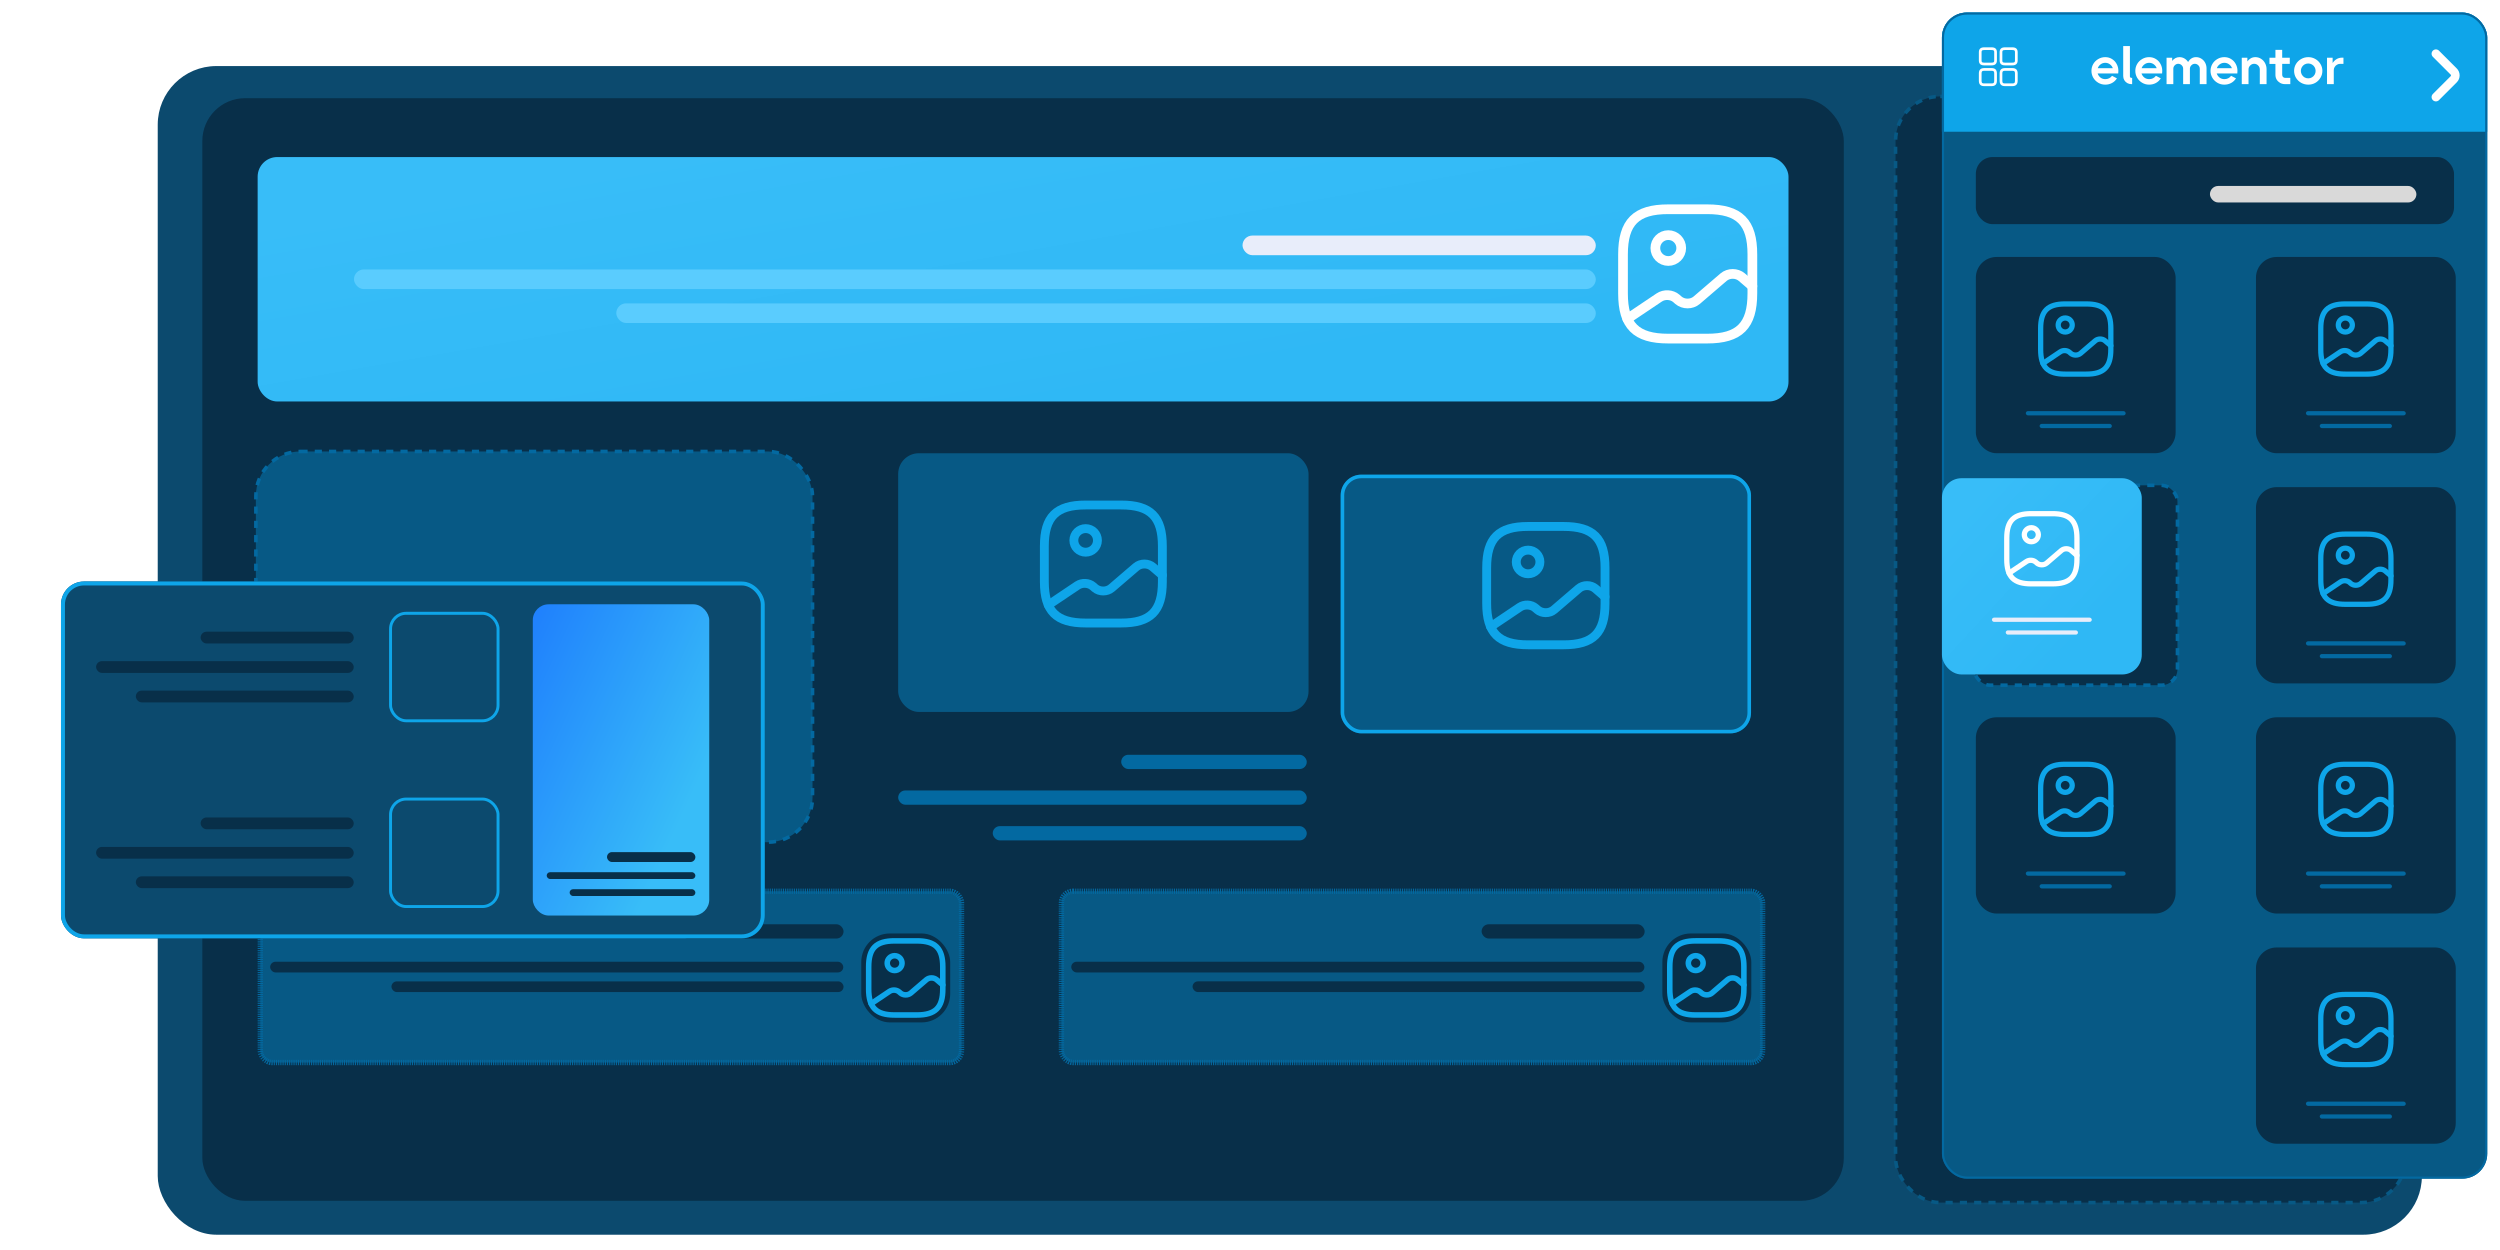 <svg width="798" height="399" viewBox="0 0 798 399" fill="none" xmlns="http://www.w3.org/2000/svg">
<g filter="url(#filter0_d_663_13799)">
<rect x="50.347" y="17.086" width="722.721" height="373.036" rx="18.721" fill="#0C4A6E"/>
<rect x="605.058" y="26.766" width="162.883" height="353.102" rx="14.238" fill="#082F49" stroke="#075985" stroke-width="1.139" stroke-dasharray="2.28 2.28"/>
<rect x="64.584" y="27.336" width="523.958" height="351.963" rx="13.668" fill="#082F49"/>
<g filter="url(#filter1_dii_663_13799)">
<rect x="82.239" y="43.853" width="488.648" height="78.024" rx="6.267" fill="url(#paint0_linear_663_13799)"/>
<rect x="396.613" y="68.914" width="112.765" height="6.265" rx="3.132" fill="#E8EDFA"/>
<rect x="112.991" y="79.734" width="396.386" height="6.265" rx="3.132" fill="#5ACCFE"/>
<rect x="196.711" y="90.557" width="312.667" height="6.265" rx="3.132" fill="#5ACCFE"/>
<path d="M532.515 101.804H544.902C555.225 101.804 559.354 97.675 559.354 87.352V74.965C559.354 64.643 555.225 60.514 544.902 60.514H532.515C522.192 60.514 518.063 64.643 518.063 74.965V87.352C518.063 97.675 522.192 101.804 532.515 101.804Z" stroke="white" stroke-width="3.097" stroke-linecap="round" stroke-linejoin="round"/>
<path d="M532.515 77.029C534.795 77.029 536.644 75.181 536.644 72.9C536.644 70.62 534.795 68.772 532.515 68.772C530.234 68.772 528.386 70.62 528.386 72.9C528.386 75.181 530.234 77.029 532.515 77.029Z" stroke="white" stroke-width="3.097" stroke-linecap="round" stroke-linejoin="round"/>
<path d="M519.446 95.508L529.624 88.674C531.255 87.58 533.609 87.704 535.075 88.963L535.756 89.562C537.366 90.945 539.968 90.945 541.578 89.562L550.166 82.192C551.777 80.808 554.378 80.808 555.988 82.192L559.353 85.082" stroke="white" stroke-width="3.097" stroke-linecap="round" stroke-linejoin="round"/>
</g>
<rect x="338.807" y="280.491" width="223.821" height="54.674" rx="3.702" fill="#075985"/>
<rect x="338.807" y="280.491" width="223.821" height="54.674" rx="3.702" stroke="#0369A1" stroke-width="1.709" stroke-dasharray="0.35 0.35"/>
<rect x="472.93" y="291.025" width="52.045" height="4.556" rx="2.278" fill="#082F49"/>
<rect x="341.941" y="302.984" width="182.947" height="3.417" rx="1.709" fill="#082F49"/>
<rect x="380.668" y="309.25" width="144.308" height="3.417" rx="1.709" fill="#082F49"/>
<rect x="530.626" y="293.961" width="28.388" height="28.388" rx="9.112" fill="#082F49"/>
<path d="M541.272 319.983H548.369C554.283 319.983 556.649 317.617 556.649 311.703V304.606C556.649 298.692 554.283 296.326 548.369 296.326H541.272C535.358 296.326 532.992 298.692 532.992 304.606V311.703C532.992 317.617 535.358 319.983 541.272 319.983Z" stroke="#0EA5E9" stroke-width="1.774" stroke-linecap="round" stroke-linejoin="round"/>
<path d="M541.272 305.789C542.578 305.789 543.638 304.73 543.638 303.423C543.638 302.117 542.578 301.058 541.272 301.058C539.965 301.058 538.906 302.117 538.906 303.423C538.906 304.73 539.965 305.789 541.272 305.789Z" stroke="#0EA5E9" stroke-width="1.774" stroke-linecap="round" stroke-linejoin="round"/>
<path d="M533.784 316.376L539.616 312.461C540.55 311.834 541.899 311.905 542.738 312.626L543.129 312.97C544.051 313.762 545.542 313.762 546.464 312.97L551.385 308.747C552.308 307.954 553.798 307.954 554.721 308.747L556.649 310.403" stroke="#0EA5E9" stroke-width="1.774" stroke-linecap="round" stroke-linejoin="round"/>
<rect x="83.097" y="280.491" width="223.821" height="54.674" rx="3.702" fill="#075985"/>
<rect x="83.097" y="280.491" width="223.821" height="54.674" rx="3.702" stroke="#0369A1" stroke-width="1.709" stroke-dasharray="0.35 0.35"/>
<rect x="217.216" y="291.025" width="52.045" height="4.556" rx="2.278" fill="#082F49"/>
<rect x="86.227" y="302.986" width="182.947" height="3.417" rx="1.709" fill="#082F49"/>
<rect x="124.954" y="309.252" width="144.308" height="3.417" rx="1.709" fill="#082F49"/>
<rect x="274.915" y="293.963" width="28.388" height="28.388" rx="9.112" fill="#082F49"/>
<path d="M285.56 319.985H292.657C298.572 319.985 300.937 317.619 300.937 311.705V304.608C300.937 298.694 298.572 296.328 292.657 296.328H285.56C279.646 296.328 277.28 298.694 277.28 304.608V311.705C277.28 317.619 279.646 319.985 285.56 319.985Z" stroke="#0EA5E9" stroke-width="1.774" stroke-linecap="round" stroke-linejoin="round"/>
<path d="M285.561 305.791C286.868 305.791 287.927 304.732 287.927 303.425C287.927 302.119 286.868 301.06 285.561 301.06C284.254 301.06 283.195 302.119 283.195 303.425C283.195 304.732 284.254 305.791 285.561 305.791Z" stroke="#0EA5E9" stroke-width="1.774" stroke-linecap="round" stroke-linejoin="round"/>
<path d="M278.073 316.378L283.905 312.463C284.839 311.836 286.188 311.907 287.027 312.628L287.418 312.971C288.34 313.764 289.831 313.764 290.753 312.971L295.674 308.749C296.597 307.956 298.087 307.956 299.01 308.749L300.938 310.405" stroke="#0EA5E9" stroke-width="1.774" stroke-linecap="round" stroke-linejoin="round"/>
<g filter="url(#filter2_d_663_13799)">
<rect x="432.494" y="140.674" width="130.99" height="82.58" rx="6.606" fill="#075985"/>
<rect x="433.064" y="141.243" width="129.851" height="81.441" rx="6.037" stroke="#0EA5E9" stroke-width="1.139"/>
<path d="M492.323 194.986H503.656C513.101 194.986 516.879 191.208 516.879 181.764V170.43C516.879 160.986 513.101 157.208 503.656 157.208H492.323C482.878 157.208 479.101 160.986 479.101 170.43V181.764C479.101 191.208 482.878 194.986 492.323 194.986Z" stroke="#0EA5E9" stroke-width="2.833" stroke-linecap="round" stroke-linejoin="round"/>
<path d="M492.323 172.319C494.409 172.319 496.101 170.628 496.101 168.541C496.101 166.455 494.409 164.764 492.323 164.764C490.236 164.764 488.545 166.455 488.545 168.541C488.545 170.628 490.236 172.319 492.323 172.319Z" stroke="#0EA5E9" stroke-width="2.833" stroke-linecap="round" stroke-linejoin="round"/>
<path d="M480.365 189.225L489.678 182.973C491.17 181.972 493.323 182.085 494.664 183.238L495.288 183.785C496.761 185.051 499.141 185.051 500.614 183.785L508.472 177.042C509.946 175.776 512.326 175.776 513.799 177.042L516.878 179.686" stroke="#0EA5E9" stroke-width="2.833" stroke-linecap="round" stroke-linejoin="round"/>
</g>
<rect x="286.697" y="140.674" width="130.99" height="82.58" rx="6.606" fill="#075985"/>
<path d="M346.541 194.867H357.842C367.259 194.867 371.026 191.1 371.026 181.683V170.382C371.026 160.964 367.259 157.197 357.842 157.197H346.541C337.123 157.197 333.356 160.964 333.356 170.382V181.683C333.356 191.1 337.123 194.867 346.541 194.867Z" stroke="#0EA5E9" stroke-width="2.825" stroke-linecap="round" stroke-linejoin="round"/>
<path d="M346.541 172.265C348.622 172.265 350.308 170.579 350.308 168.498C350.308 166.418 348.622 164.731 346.541 164.731C344.461 164.731 342.774 166.418 342.774 168.498C342.774 170.579 344.461 172.265 346.541 172.265Z" stroke="#0EA5E9" stroke-width="2.825" stroke-linecap="round" stroke-linejoin="round"/>
<path d="M334.618 189.123L343.904 182.889C345.392 181.891 347.539 182.004 348.876 183.153L349.498 183.699C350.967 184.961 353.34 184.961 354.809 183.699L362.645 176.975C364.114 175.713 366.487 175.713 367.956 176.975L371.026 179.612" stroke="#0EA5E9" stroke-width="2.825" stroke-linecap="round" stroke-linejoin="round"/>
<g filter="url(#filter3_dii_663_13799)">
<rect x="503.685" y="236.922" width="59.23" height="4.556" rx="2.278" fill="#082F49"/>
</g>
<g filter="url(#filter4_dii_663_13799)">
<rect x="432.494" y="248.312" width="130.42" height="4.556" rx="2.278" fill="#082F49"/>
</g>
<g filter="url(#filter5_dii_663_13799)">
<rect x="462.679" y="259.703" width="100.236" height="4.556" rx="2.278" fill="#082F49"/>
</g>
<rect x="357.888" y="236.922" width="59.23" height="4.556" rx="2.278" fill="#0369A1"/>
<rect x="286.697" y="248.312" width="130.42" height="4.556" rx="2.278" fill="#0369A1"/>
<rect x="316.882" y="259.703" width="100.236" height="4.556" rx="2.278" fill="#0369A1"/>
<rect x="81.67" y="140.104" width="177.69" height="124.725" rx="14.238" fill="#075985" stroke="#0369A1" stroke-width="1.139" stroke-dasharray="2.28 2.28"/>
<g filter="url(#filter6_d_663_13799)">
<rect x="26.428" y="170.856" width="224.644" height="113.904" rx="7.341" fill="#0C4A6E"/>
<rect x="27.061" y="171.489" width="223.378" height="112.638" rx="6.708" stroke="#0EA5E9" stroke-width="1.266"/>
<rect x="70.997" y="186.881" width="48.878" height="3.76" rx="1.88" fill="#082F49"/>
<rect x="37.628" y="196.28" width="82.247" height="3.76" rx="1.88" fill="#082F49"/>
<rect x="50.317" y="205.68" width="69.557" height="3.76" rx="1.88" fill="#082F49"/>
<rect x="131.624" y="181.006" width="34.309" height="34.309" rx="4.982" fill="#0C4A6E"/>
<rect x="131.624" y="181.006" width="34.309" height="34.309" rx="4.982" stroke="#0EA5E9" stroke-width="0.94"/>
<rect x="70.997" y="246.176" width="48.878" height="3.76" rx="1.88" fill="#082F49"/>
<rect x="37.628" y="255.575" width="82.247" height="3.76" rx="1.88" fill="#082F49"/>
<rect x="50.317" y="264.975" width="69.557" height="3.76" rx="1.88" fill="#082F49"/>
<rect x="131.624" y="240.301" width="34.309" height="34.309" rx="4.982" fill="#0C4A6E"/>
<rect x="131.624" y="240.301" width="34.309" height="34.309" rx="4.982" stroke="#0EA5E9" stroke-width="0.94"/>
<rect x="177.034" y="178.134" width="56.319" height="99.35" rx="5.062" fill="url(#paint1_linear_663_13799)"/>
<rect x="200.72" y="257.233" width="28.205" height="3.164" rx="1.582" fill="#082F49"/>
<rect x="181.465" y="263.651" width="47.46" height="2.17" rx="1.085" fill="#082F49"/>
<rect x="188.787" y="269.076" width="40.138" height="2.17" rx="1.085" fill="#082F49"/>
</g>
<g clip-path="url(#clip0_663_13799)">
<rect x="619.867" width="174.06" height="372.221" rx="7.973" fill="#075985"/>
<rect x="630.688" y="46.129" width="152.637" height="21.423" rx="5.356" fill="#082F49"/>
<rect x="705.413" y="55.357" width="65.901" height="5.272" rx="2.636" fill="#D9D9D9"/>
<rect width="174.273" height="38.727" transform="translate(619.867 -0.68)" fill="#0EA5E9"/>
<path d="M676.187 18.621C676.187 18.92 676.171 19.197 676.137 19.451H669.565C669.742 19.982 670.046 20.419 670.478 20.762C670.909 21.094 671.418 21.26 672.005 21.26C672.912 21.26 673.631 20.906 674.162 20.198L675.722 21.011C675.335 21.642 674.815 22.134 674.162 22.488C673.509 22.843 672.785 23.02 671.988 23.02C671.191 23.02 670.455 22.82 669.781 22.422C669.106 22.024 668.569 21.487 668.171 20.812C667.783 20.137 667.59 19.407 667.59 18.621C667.59 17.836 667.783 17.105 668.171 16.43C668.569 15.755 669.106 15.224 669.781 14.837C670.455 14.439 671.191 14.239 671.988 14.239C672.796 14.239 673.515 14.439 674.146 14.837C674.787 15.224 675.285 15.755 675.639 16.43C676.005 17.094 676.187 17.825 676.187 18.621ZM672.005 16.049C671.462 16.049 670.97 16.209 670.527 16.53C670.085 16.851 669.775 17.266 669.598 17.775H674.411C674.234 17.266 673.924 16.851 673.482 16.53C673.05 16.209 672.558 16.049 672.005 16.049ZM680.316 22.854C679.851 22.854 679.42 22.743 679.022 22.522C678.623 22.289 678.308 21.979 678.075 21.592C677.843 21.194 677.727 20.757 677.727 20.281V10.704H679.868V20.414C679.868 20.535 679.912 20.64 680.001 20.729C680.089 20.806 680.194 20.845 680.316 20.845H680.582V22.854H680.316ZM690.191 18.621C690.191 18.92 690.175 19.197 690.141 19.451H683.569C683.746 19.982 684.05 20.419 684.482 20.762C684.913 21.094 685.422 21.26 686.009 21.26C686.916 21.26 687.635 20.906 688.166 20.198L689.727 21.011C689.339 21.642 688.819 22.134 688.166 22.488C687.514 22.843 686.789 23.02 685.992 23.02C685.195 23.02 684.46 22.82 683.785 22.422C683.11 22.024 682.573 21.487 682.175 20.812C681.787 20.137 681.594 19.407 681.594 18.621C681.594 17.836 681.787 17.105 682.175 16.43C682.573 15.755 683.11 15.224 683.785 14.837C684.46 14.439 685.195 14.239 685.992 14.239C686.8 14.239 687.519 14.439 688.15 14.837C688.792 15.224 689.289 15.755 689.644 16.43C690.009 17.094 690.191 17.825 690.191 18.621ZM686.009 16.049C685.466 16.049 684.974 16.209 684.532 16.53C684.089 16.851 683.779 17.266 683.602 17.775H688.415C688.238 17.266 687.928 16.851 687.486 16.53C687.054 16.209 686.562 16.049 686.009 16.049ZM700.976 14.239C701.607 14.239 702.176 14.405 702.685 14.737C703.205 15.058 703.609 15.495 703.897 16.049C704.185 16.602 704.328 17.205 704.328 17.858V22.854H702.171V17.941C702.171 17.52 702.016 17.155 701.706 16.845C701.396 16.524 701.026 16.364 700.594 16.364C700.163 16.364 699.792 16.524 699.482 16.845C699.172 17.155 699.017 17.52 699.017 17.941V22.854H696.86V17.941C696.86 17.509 696.705 17.139 696.395 16.829C696.085 16.519 695.714 16.364 695.283 16.364C694.862 16.364 694.497 16.524 694.187 16.845C693.878 17.155 693.723 17.52 693.723 17.941V22.854H691.565V14.422H693.358V15.451C693.634 15.075 693.966 14.782 694.353 14.571C694.752 14.35 695.194 14.239 695.681 14.239C696.257 14.239 696.782 14.378 697.258 14.654C697.734 14.931 698.127 15.307 698.436 15.783C698.713 15.307 699.067 14.931 699.499 14.654C699.93 14.378 700.423 14.239 700.976 14.239ZM714.196 18.621C714.196 18.92 714.179 19.197 714.146 19.451H707.574C707.751 19.982 708.055 20.419 708.486 20.762C708.918 21.094 709.427 21.26 710.013 21.26C710.921 21.26 711.64 20.906 712.171 20.198L713.731 21.011C713.344 21.642 712.824 22.134 712.171 22.488C711.518 22.843 710.793 23.02 709.997 23.02C709.2 23.02 708.464 22.82 707.789 22.422C707.114 22.024 706.578 21.487 706.179 20.812C705.792 20.137 705.598 19.407 705.598 18.621C705.598 17.836 705.792 17.105 706.179 16.43C706.578 15.755 707.114 15.224 707.789 14.837C708.464 14.439 709.2 14.239 709.997 14.239C710.805 14.239 711.524 14.439 712.154 14.837C712.796 15.224 713.294 15.755 713.648 16.43C714.013 17.094 714.196 17.825 714.196 18.621ZM710.013 16.049C709.471 16.049 708.979 16.209 708.536 16.53C708.094 16.851 707.784 17.266 707.607 17.775H712.42C712.243 17.266 711.933 16.851 711.491 16.53C711.059 16.209 710.567 16.049 710.013 16.049ZM719.902 14.239C720.577 14.239 721.185 14.416 721.727 14.771C722.281 15.114 722.712 15.584 723.022 16.181C723.332 16.768 723.487 17.41 723.487 18.107V22.854H721.329V18.173C721.329 17.675 721.152 17.249 720.798 16.895C720.444 16.541 720.018 16.364 719.52 16.364C719.033 16.364 718.613 16.547 718.259 16.912C717.904 17.266 717.727 17.686 717.727 18.173V22.854H715.57V14.422H717.362V15.617C717.661 15.185 718.026 14.848 718.458 14.605C718.889 14.361 719.371 14.239 719.902 14.239ZM731.064 20.862V22.854H729.338C728.796 22.854 728.292 22.726 727.827 22.472C727.363 22.206 726.992 21.852 726.715 21.41C726.45 20.956 726.317 20.452 726.317 19.899V16.414H724.408V14.422H726.317V11.916H728.475V14.422H730.898V16.397H728.475V19.899C728.475 20.176 728.569 20.408 728.757 20.596C728.945 20.773 729.177 20.862 729.454 20.862H731.064ZM736.807 23.02C735.989 23.02 735.231 22.826 734.534 22.439C733.837 22.04 733.283 21.504 732.874 20.829C732.476 20.154 732.276 19.418 732.276 18.621C732.276 17.825 732.476 17.094 732.874 16.43C733.283 15.755 733.837 15.224 734.534 14.837C735.231 14.439 735.989 14.239 736.807 14.239C737.626 14.239 738.379 14.439 739.065 14.837C739.751 15.224 740.293 15.755 740.691 16.43C741.101 17.094 741.305 17.825 741.305 18.621C741.305 19.418 741.101 20.154 740.691 20.829C740.293 21.504 739.751 22.04 739.065 22.439C738.379 22.826 737.626 23.02 736.807 23.02ZM736.791 21.011C737.222 21.011 737.615 20.906 737.969 20.696C738.334 20.486 738.622 20.198 738.832 19.833C739.043 19.468 739.148 19.069 739.148 18.638C739.148 18.206 739.043 17.808 738.832 17.443C738.622 17.078 738.334 16.79 737.969 16.58C737.615 16.369 737.222 16.264 736.791 16.264C736.359 16.264 735.961 16.369 735.596 16.58C735.242 16.79 734.96 17.078 734.749 17.443C734.539 17.808 734.434 18.206 734.434 18.638C734.434 19.069 734.539 19.468 734.749 19.833C734.96 20.198 735.242 20.486 735.596 20.696C735.961 20.906 736.359 21.011 736.791 21.011ZM748.029 14.405V16.381H746.95C746.596 16.381 746.264 16.475 745.954 16.663C745.644 16.84 745.395 17.089 745.207 17.41C745.03 17.719 744.941 18.051 744.941 18.405V22.854H742.784V14.422H744.576V16.115C744.908 15.595 745.329 15.18 745.838 14.87C746.347 14.56 746.922 14.405 747.564 14.405H748.029Z" fill="white"/>
<path d="M777.543 13.152L783.235 18.845C783.898 19.508 783.898 20.628 783.235 21.291L777.543 26.983" stroke="white" stroke-width="2.766" stroke-miterlimit="10" stroke-linecap="round" stroke-linejoin="round"/>
<path d="M642.325 16.869H639.997C638.838 16.869 638.279 16.356 638.279 15.295V12.679C638.279 11.618 638.844 11.105 639.997 11.105H642.325C643.483 11.105 644.042 11.618 644.042 12.679V15.289C644.042 16.356 643.478 16.869 642.325 16.869ZM639.997 11.97C639.224 11.97 639.144 12.189 639.144 12.679V15.289C639.144 15.785 639.224 15.998 639.997 15.998H642.325C643.097 15.998 643.178 15.779 643.178 15.289V12.679C643.178 12.183 643.097 11.97 642.325 11.97H639.997Z" fill="white"/>
<path d="M642.325 23.495H639.997C638.838 23.495 638.279 22.931 638.279 21.778V19.45C638.279 18.291 638.844 17.732 639.997 17.732H642.325C643.483 17.732 644.042 18.297 644.042 19.45V21.778C644.042 22.931 643.478 23.495 642.325 23.495ZM639.997 18.597C639.317 18.597 639.144 18.77 639.144 19.45V21.778C639.144 22.458 639.317 22.631 639.997 22.631H642.325C643.005 22.631 643.178 22.458 643.178 21.778V19.45C643.178 18.77 643.005 18.597 642.325 18.597H639.997Z" fill="white"/>
<path d="M635.698 16.869H633.37C632.211 16.869 631.652 16.356 631.652 15.295V12.679C631.652 11.618 632.217 11.105 633.37 11.105H635.698C636.856 11.105 637.415 11.618 637.415 12.679V15.289C637.415 16.356 636.851 16.869 635.698 16.869ZM633.37 11.97C632.597 11.97 632.517 12.189 632.517 12.679V15.289C632.517 15.785 632.597 15.998 633.37 15.998H635.698C636.47 15.998 636.551 15.779 636.551 15.289V12.679C636.551 12.183 636.47 11.97 635.698 11.97H633.37Z" fill="white"/>
<path d="M635.698 23.495H633.37C632.211 23.495 631.652 22.931 631.652 21.778V19.45C631.652 18.291 632.217 17.732 633.37 17.732H635.698C636.856 17.732 637.415 18.297 637.415 19.45V21.778C637.415 22.931 636.851 23.495 635.698 23.495ZM633.37 18.597C632.69 18.597 632.517 18.77 632.517 19.45V21.778C632.517 22.458 632.69 22.631 633.37 22.631H635.698C636.378 22.631 636.551 22.458 636.551 21.778V19.45C636.551 18.77 636.378 18.597 635.698 18.597H633.37Z" fill="white"/>
<rect x="630.118" y="150.923" width="64.925" height="63.786" rx="5.126" fill="#082F49" stroke="#0369A1" stroke-width="1.139" stroke-dasharray="2.28 2.28"/>
<rect x="630.688" y="78.023" width="63.773" height="62.647" rx="6.606" fill="#082F49"/>
<path d="M659.215 115.423H665.935C671.536 115.423 673.776 113.182 673.776 107.582V100.861C673.776 95.261 671.536 93.02 665.935 93.02H659.215C653.614 93.02 651.374 95.261 651.374 100.861V107.582C651.374 113.182 653.614 115.423 659.215 115.423Z" stroke="#0EA5E9" stroke-width="1.68" stroke-linecap="round" stroke-linejoin="round"/>
<path d="M659.215 101.981C660.452 101.981 661.455 100.978 661.455 99.741C661.455 98.504 660.452 97.501 659.215 97.501C657.978 97.501 656.975 98.504 656.975 99.741C656.975 100.978 657.978 101.981 659.215 101.981Z" stroke="#0EA5E9" stroke-width="1.68" stroke-linecap="round" stroke-linejoin="round"/>
<path d="M652.124 112.006L657.646 108.299C658.531 107.705 659.808 107.772 660.603 108.456L660.973 108.78C661.847 109.531 663.258 109.531 664.132 108.78L668.791 104.782C669.665 104.031 671.076 104.031 671.95 104.782L673.776 106.35" stroke="#0EA5E9" stroke-width="1.68" stroke-linecap="round" stroke-linejoin="round"/>
<rect x="646.635" y="127.231" width="31.88" height="1.357" rx="0.678" fill="#0369A1"/>
<rect x="651.044" y="131.301" width="23.062" height="1.357" rx="0.678" fill="#0369A1"/>
<rect x="720.103" y="78.023" width="63.773" height="62.647" rx="6.606" fill="#082F49"/>
<path d="M748.629 115.423H755.349C760.95 115.423 763.19 113.182 763.19 107.582V100.861C763.19 95.261 760.95 93.02 755.349 93.02H748.629C743.028 93.02 740.788 95.261 740.788 100.861V107.582C740.788 113.182 743.028 115.423 748.629 115.423Z" stroke="#0EA5E9" stroke-width="1.68" stroke-linecap="round" stroke-linejoin="round"/>
<path d="M748.629 101.981C749.866 101.981 750.869 100.978 750.869 99.741C750.869 98.504 749.866 97.501 748.629 97.501C747.392 97.501 746.389 98.504 746.389 99.741C746.389 100.978 747.392 101.981 748.629 101.981Z" stroke="#0EA5E9" stroke-width="1.68" stroke-linecap="round" stroke-linejoin="round"/>
<path d="M741.538 112.006L747.06 108.299C747.945 107.705 749.222 107.772 750.017 108.456L750.387 108.78C751.261 109.531 752.672 109.531 753.546 108.78L758.205 104.782C759.079 104.031 760.49 104.031 761.364 104.782L763.19 106.35" stroke="#0EA5E9" stroke-width="1.68" stroke-linecap="round" stroke-linejoin="round"/>
<rect x="736.049" y="127.231" width="31.88" height="1.357" rx="0.678" fill="#0369A1"/>
<rect x="740.458" y="131.301" width="23.062" height="1.357" rx="0.678" fill="#0369A1"/>
<rect x="720.103" y="151.492" width="63.773" height="62.647" rx="6.606" fill="#082F49"/>
<path d="M748.629 188.891H755.349C760.95 188.891 763.19 186.651 763.19 181.051V174.33C763.19 168.729 760.95 166.489 755.349 166.489H748.629C743.028 166.489 740.788 168.729 740.788 174.33V181.051C740.788 186.651 743.028 188.891 748.629 188.891Z" stroke="#0EA5E9" stroke-width="1.68" stroke-linecap="round" stroke-linejoin="round"/>
<path d="M748.629 175.45C749.866 175.45 750.869 174.447 750.869 173.21C750.869 171.973 749.866 170.97 748.629 170.97C747.392 170.97 746.389 171.973 746.389 173.21C746.389 174.447 747.392 175.45 748.629 175.45Z" stroke="#0EA5E9" stroke-width="1.68" stroke-linecap="round" stroke-linejoin="round"/>
<path d="M741.538 185.475L747.06 181.767C747.945 181.174 749.222 181.241 750.017 181.924L750.387 182.249C751.261 183 752.672 183 753.546 182.249L758.205 178.25C759.079 177.5 760.49 177.5 761.364 178.25L763.19 179.819" stroke="#0EA5E9" stroke-width="1.68" stroke-linecap="round" stroke-linejoin="round"/>
<rect x="736.049" y="200.7" width="31.88" height="1.357" rx="0.678" fill="#0369A1"/>
<rect x="740.458" y="204.77" width="23.062" height="1.357" rx="0.678" fill="#0369A1"/>
<rect x="720.103" y="224.959" width="63.773" height="62.647" rx="6.606" fill="#082F49"/>
<path d="M748.629 262.358H755.349C760.95 262.358 763.19 260.118 763.19 254.517V247.797C763.19 242.196 760.95 239.956 755.349 239.956H748.629C743.028 239.956 740.788 242.196 740.788 247.797V254.517C740.788 260.118 743.028 262.358 748.629 262.358Z" stroke="#0EA5E9" stroke-width="1.68" stroke-linecap="round" stroke-linejoin="round"/>
<path d="M748.629 248.917C749.866 248.917 750.869 247.914 750.869 246.677C750.869 245.44 749.866 244.437 748.629 244.437C747.392 244.437 746.389 245.44 746.389 246.677C746.389 247.914 747.392 248.917 748.629 248.917Z" stroke="#0EA5E9" stroke-width="1.68" stroke-linecap="round" stroke-linejoin="round"/>
<path d="M741.538 258.942L747.06 255.234C747.945 254.641 749.222 254.708 750.017 255.391L750.387 255.716C751.261 256.466 752.672 256.466 753.546 255.716L758.205 251.717C759.079 250.967 760.49 250.967 761.364 251.717L763.19 253.285" stroke="#0EA5E9" stroke-width="1.68" stroke-linecap="round" stroke-linejoin="round"/>
<rect x="736.049" y="274.167" width="31.88" height="1.357" rx="0.678" fill="#0369A1"/>
<rect x="740.458" y="278.236" width="23.062" height="1.357" rx="0.678" fill="#0369A1"/>
<rect x="630.688" y="224.959" width="63.773" height="62.647" rx="6.606" fill="#082F49"/>
<path d="M659.214 262.358H665.934C671.535 262.358 673.775 260.118 673.775 254.517V247.797C673.775 242.196 671.535 239.956 665.934 239.956H659.214C653.613 239.956 651.373 242.196 651.373 247.797V254.517C651.373 260.118 653.613 262.358 659.214 262.358Z" stroke="#0EA5E9" stroke-width="1.68" stroke-linecap="round" stroke-linejoin="round"/>
<path d="M659.214 248.917C660.451 248.917 661.454 247.914 661.454 246.677C661.454 245.44 660.451 244.437 659.214 244.437C657.977 244.437 656.974 245.44 656.974 246.677C656.974 247.914 657.977 248.917 659.214 248.917Z" stroke="#0EA5E9" stroke-width="1.68" stroke-linecap="round" stroke-linejoin="round"/>
<path d="M652.123 258.942L657.645 255.234C658.53 254.641 659.807 254.708 660.602 255.391L660.972 255.716C661.846 256.466 663.257 256.466 664.131 255.716L668.79 251.717C669.664 250.967 671.075 250.967 671.949 251.717L673.775 253.285" stroke="#0EA5E9" stroke-width="1.68" stroke-linecap="round" stroke-linejoin="round"/>
<rect x="646.634" y="274.167" width="31.88" height="1.357" rx="0.678" fill="#0369A1"/>
<rect x="651.043" y="278.236" width="23.062" height="1.357" rx="0.678" fill="#0369A1"/>
<rect x="720.103" y="298.43" width="63.773" height="62.647" rx="6.606" fill="#082F49"/>
<path d="M748.629 335.829H755.349C760.95 335.829 763.19 333.589 763.19 327.988V321.268C763.19 315.667 760.95 313.427 755.349 313.427H748.629C743.028 313.427 740.788 315.667 740.788 321.268V327.988C740.788 333.589 743.028 335.829 748.629 335.829Z" stroke="#0EA5E9" stroke-width="1.68" stroke-linecap="round" stroke-linejoin="round"/>
<path d="M748.629 322.388C749.866 322.388 750.869 321.385 750.869 320.147C750.869 318.91 749.866 317.907 748.629 317.907C747.392 317.907 746.389 318.91 746.389 320.147C746.389 321.385 747.392 322.388 748.629 322.388Z" stroke="#0EA5E9" stroke-width="1.68" stroke-linecap="round" stroke-linejoin="round"/>
<path d="M741.538 332.413L747.06 328.705C747.945 328.111 749.222 328.179 750.017 328.862L750.387 329.187C751.261 329.937 752.672 329.937 753.546 329.187L758.205 325.188C759.079 324.437 760.49 324.437 761.364 325.188L763.19 326.756" stroke="#0EA5E9" stroke-width="1.68" stroke-linecap="round" stroke-linejoin="round"/>
<rect x="736.049" y="347.638" width="31.88" height="1.357" rx="0.678" fill="#0369A1"/>
<rect x="740.458" y="351.707" width="23.062" height="1.357" rx="0.678" fill="#0369A1"/>
</g>
<rect x="620.202" y="0.335" width="173.391" height="371.552" rx="7.639" stroke="#0369A1" stroke-width="0.669"/>
<g filter="url(#filter7_dii_663_13799)">
<rect x="615.881" y="144.658" width="63.786" height="62.647" rx="6.267" fill="url(#paint2_linear_663_13799)"/>
<path d="M644.414 178.378H651.135C656.735 178.378 658.975 176.138 658.975 170.537V163.816C658.975 158.216 656.735 155.976 651.135 155.976H644.414C638.813 155.976 636.573 158.216 636.573 163.816V170.537C636.573 176.138 638.813 178.378 644.414 178.378Z" stroke="white" stroke-width="1.68" stroke-linecap="round" stroke-linejoin="round"/>
<path d="M644.414 164.936C645.651 164.936 646.654 163.934 646.654 162.696C646.654 161.459 645.651 160.456 644.414 160.456C643.177 160.456 642.174 161.459 642.174 162.696C642.174 163.934 643.177 164.936 644.414 164.936Z" stroke="white" stroke-width="1.68" stroke-linecap="round" stroke-linejoin="round"/>
<path d="M637.323 174.961L642.845 171.254C643.73 170.66 645.007 170.727 645.802 171.411L646.172 171.735C647.046 172.486 648.457 172.486 649.331 171.735L653.99 167.737C654.864 166.986 656.275 166.986 657.149 167.737L658.975 169.305" stroke="white" stroke-width="1.68" stroke-linecap="round" stroke-linejoin="round"/>
<rect x="631.834" y="189.16" width="31.88" height="1.357" rx="0.678" fill="#E8EDFA"/>
<rect x="636.243" y="193.229" width="23.062" height="1.357" rx="0.678" fill="#E8EDFA"/>
</g>
</g>
<defs>
<filter id="filter0_d_663_13799" x="22.428" y="0" width="775.5" height="398.121" filterUnits="userSpaceOnUse" color-interpolation-filters="sRGB">
<feFlood flood-opacity="0" result="BackgroundImageFix"/>
<feColorMatrix in="SourceAlpha" type="matrix" values="0 0 0 0 0 0 0 0 0 0 0 0 0 0 0 0 0 0 127 0" result="hardAlpha"/>
<feOffset dy="4"/>
<feGaussianBlur stdDeviation="2"/>
<feComposite in2="hardAlpha" operator="out"/>
<feColorMatrix type="matrix" values="0 0 0 0 0 0 0 0 0 0 0 0 0 0 0 0 0 0 0.25 0"/>
<feBlend mode="normal" in2="BackgroundImageFix" result="effect1_dropShadow_663_13799"/>
<feBlend mode="normal" in="SourceGraphic" in2="effect1_dropShadow_663_13799" result="shape"/>
</filter>
<filter id="filter1_dii_663_13799" x="78.822" y="38.728" width="496.052" height="88.845" filterUnits="userSpaceOnUse" color-interpolation-filters="sRGB">
<feFlood flood-opacity="0" result="BackgroundImageFix"/>
<feColorMatrix in="SourceAlpha" type="matrix" values="0 0 0 0 0 0 0 0 0 0 0 0 0 0 0 0 0 0 127 0" result="hardAlpha"/>
<feOffset dx="1.709" dy="3.417"/>
<feGaussianBlur stdDeviation="1.139"/>
<feComposite in2="hardAlpha" operator="out"/>
<feColorMatrix type="matrix" values="0 0 0 0 0.216 0 0 0 0 0.729 0 0 0 0 0.957 0 0 0 0.13 0"/>
<feBlend mode="normal" in2="BackgroundImageFix" result="effect1_dropShadow_663_13799"/>
<feBlend mode="normal" in="SourceGraphic" in2="effect1_dropShadow_663_13799" result="shape"/>
<feColorMatrix in="SourceAlpha" type="matrix" values="0 0 0 0 0 0 0 0 0 0 0 0 0 0 0 0 0 0 127 0" result="hardAlpha"/>
<feOffset dx="-3.417" dy="3.987"/>
<feGaussianBlur stdDeviation="3.246"/>
<feComposite in2="hardAlpha" operator="arithmetic" k2="-1" k3="1"/>
<feColorMatrix type="matrix" values="0 0 0 0 1 0 0 0 0 1 0 0 0 0 1 0 0 0 0.56 0"/>
<feBlend mode="normal" in2="shape" result="effect2_innerShadow_663_13799"/>
<feColorMatrix in="SourceAlpha" type="matrix" values="0 0 0 0 0 0 0 0 0 0 0 0 0 0 0 0 0 0 127 0" result="hardAlpha"/>
<feOffset dx="1.709" dy="-5.126"/>
<feGaussianBlur stdDeviation="2.819"/>
<feComposite in2="hardAlpha" operator="arithmetic" k2="-1" k3="1"/>
<feColorMatrix type="matrix" values="0 0 0 0 0 0 0 0 0 0 0 0 0 0 0 0 0 0 0.25 0"/>
<feBlend mode="normal" in2="effect2_innerShadow_663_13799" result="effect3_innerShadow_663_13799"/>
</filter>
<filter id="filter2_d_663_13799" x="418.655" y="138.225" width="149.556" height="101.146" filterUnits="userSpaceOnUse" color-interpolation-filters="sRGB">
<feFlood flood-opacity="0" result="BackgroundImageFix"/>
<feColorMatrix in="SourceAlpha" type="matrix" values="0 0 0 0 0 0 0 0 0 0 0 0 0 0 0 0 0 0 127 0" result="hardAlpha"/>
<feOffset dx="-4.556" dy="6.834"/>
<feGaussianBlur stdDeviation="4.642"/>
<feComposite in2="hardAlpha" operator="out"/>
<feColorMatrix type="matrix" values="0 0 0 0 0.027 0 0 0 0 0.349 0 0 0 0 0.522 0 0 0 0.46 0"/>
<feBlend mode="normal" in2="BackgroundImageFix" result="effect1_dropShadow_663_13799"/>
<feBlend mode="normal" in="SourceGraphic" in2="effect1_dropShadow_663_13799" result="shape"/>
</filter>
<filter id="filter3_dii_663_13799" x="501.976" y="234.644" width="64.926" height="9.682" filterUnits="userSpaceOnUse" color-interpolation-filters="sRGB">
<feFlood flood-opacity="0" result="BackgroundImageFix"/>
<feColorMatrix in="SourceAlpha" type="matrix" values="0 0 0 0 0 0 0 0 0 0 0 0 0 0 0 0 0 0 127 0" result="hardAlpha"/>
<feOffset dx="1.709" dy="0.57"/>
<feGaussianBlur stdDeviation="1.139"/>
<feComposite in2="hardAlpha" operator="out"/>
<feColorMatrix type="matrix" values="0 0 0 0 0.216 0 0 0 0 0.729 0 0 0 0 0.957 0 0 0 0.14 0"/>
<feBlend mode="normal" in2="BackgroundImageFix" result="effect1_dropShadow_663_13799"/>
<feBlend mode="normal" in="SourceGraphic" in2="effect1_dropShadow_663_13799" result="shape"/>
<feColorMatrix in="SourceAlpha" type="matrix" values="0 0 0 0 0 0 0 0 0 0 0 0 0 0 0 0 0 0 127 0" result="hardAlpha"/>
<feOffset dx="3.987" dy="2.848"/>
<feGaussianBlur stdDeviation="3.246"/>
<feComposite in2="hardAlpha" operator="arithmetic" k2="-1" k3="1"/>
<feColorMatrix type="matrix" values="0 0 0 0 1 0 0 0 0 1 0 0 0 0 1 0 0 0 0.32 0"/>
<feBlend mode="normal" in2="shape" result="effect2_innerShadow_663_13799"/>
<feColorMatrix in="SourceAlpha" type="matrix" values="0 0 0 0 0 0 0 0 0 0 0 0 0 0 0 0 0 0 127 0" result="hardAlpha"/>
<feOffset dx="-1.709" dy="-2.278"/>
<feGaussianBlur stdDeviation="2.819"/>
<feComposite in2="hardAlpha" operator="arithmetic" k2="-1" k3="1"/>
<feColorMatrix type="matrix" values="0 0 0 0 0 0 0 0 0 0 0 0 0 0 0 0 0 0 0.07 0"/>
<feBlend mode="normal" in2="effect2_innerShadow_663_13799" result="effect3_innerShadow_663_13799"/>
</filter>
<filter id="filter4_dii_663_13799" x="430.786" y="246.034" width="136.115" height="9.682" filterUnits="userSpaceOnUse" color-interpolation-filters="sRGB">
<feFlood flood-opacity="0" result="BackgroundImageFix"/>
<feColorMatrix in="SourceAlpha" type="matrix" values="0 0 0 0 0 0 0 0 0 0 0 0 0 0 0 0 0 0 127 0" result="hardAlpha"/>
<feOffset dx="1.709" dy="0.57"/>
<feGaussianBlur stdDeviation="1.139"/>
<feComposite in2="hardAlpha" operator="out"/>
<feColorMatrix type="matrix" values="0 0 0 0 0.216 0 0 0 0 0.729 0 0 0 0 0.957 0 0 0 0.14 0"/>
<feBlend mode="normal" in2="BackgroundImageFix" result="effect1_dropShadow_663_13799"/>
<feBlend mode="normal" in="SourceGraphic" in2="effect1_dropShadow_663_13799" result="shape"/>
<feColorMatrix in="SourceAlpha" type="matrix" values="0 0 0 0 0 0 0 0 0 0 0 0 0 0 0 0 0 0 127 0" result="hardAlpha"/>
<feOffset dx="3.987" dy="2.848"/>
<feGaussianBlur stdDeviation="3.246"/>
<feComposite in2="hardAlpha" operator="arithmetic" k2="-1" k3="1"/>
<feColorMatrix type="matrix" values="0 0 0 0 1 0 0 0 0 1 0 0 0 0 1 0 0 0 0.32 0"/>
<feBlend mode="normal" in2="shape" result="effect2_innerShadow_663_13799"/>
<feColorMatrix in="SourceAlpha" type="matrix" values="0 0 0 0 0 0 0 0 0 0 0 0 0 0 0 0 0 0 127 0" result="hardAlpha"/>
<feOffset dx="-1.709" dy="-2.278"/>
<feGaussianBlur stdDeviation="2.819"/>
<feComposite in2="hardAlpha" operator="arithmetic" k2="-1" k3="1"/>
<feColorMatrix type="matrix" values="0 0 0 0 0 0 0 0 0 0 0 0 0 0 0 0 0 0 0.07 0"/>
<feBlend mode="normal" in2="effect2_innerShadow_663_13799" result="effect3_innerShadow_663_13799"/>
</filter>
<filter id="filter5_dii_663_13799" x="460.97" y="257.425" width="105.931" height="9.682" filterUnits="userSpaceOnUse" color-interpolation-filters="sRGB">
<feFlood flood-opacity="0" result="BackgroundImageFix"/>
<feColorMatrix in="SourceAlpha" type="matrix" values="0 0 0 0 0 0 0 0 0 0 0 0 0 0 0 0 0 0 127 0" result="hardAlpha"/>
<feOffset dx="1.709" dy="0.57"/>
<feGaussianBlur stdDeviation="1.139"/>
<feComposite in2="hardAlpha" operator="out"/>
<feColorMatrix type="matrix" values="0 0 0 0 0.216 0 0 0 0 0.729 0 0 0 0 0.957 0 0 0 0.14 0"/>
<feBlend mode="normal" in2="BackgroundImageFix" result="effect1_dropShadow_663_13799"/>
<feBlend mode="normal" in="SourceGraphic" in2="effect1_dropShadow_663_13799" result="shape"/>
<feColorMatrix in="SourceAlpha" type="matrix" values="0 0 0 0 0 0 0 0 0 0 0 0 0 0 0 0 0 0 127 0" result="hardAlpha"/>
<feOffset dx="3.987" dy="2.848"/>
<feGaussianBlur stdDeviation="3.246"/>
<feComposite in2="hardAlpha" operator="arithmetic" k2="-1" k3="1"/>
<feColorMatrix type="matrix" values="0 0 0 0 1 0 0 0 0 1 0 0 0 0 1 0 0 0 0.32 0"/>
<feBlend mode="normal" in2="shape" result="effect2_innerShadow_663_13799"/>
<feColorMatrix in="SourceAlpha" type="matrix" values="0 0 0 0 0 0 0 0 0 0 0 0 0 0 0 0 0 0 127 0" result="hardAlpha"/>
<feOffset dx="-1.709" dy="-2.278"/>
<feGaussianBlur stdDeviation="2.819"/>
<feComposite in2="hardAlpha" operator="arithmetic" k2="-1" k3="1"/>
<feColorMatrix type="matrix" values="0 0 0 0 0 0 0 0 0 0 0 0 0 0 0 0 0 0 0.07 0"/>
<feBlend mode="normal" in2="effect2_innerShadow_663_13799" result="effect3_innerShadow_663_13799"/>
</filter>
<filter id="filter6_d_663_13799" x="0.546" y="162.693" width="262.485" height="151.746" filterUnits="userSpaceOnUse" color-interpolation-filters="sRGB">
<feFlood flood-opacity="0" result="BackgroundImageFix"/>
<feColorMatrix in="SourceAlpha" type="matrix" values="0 0 0 0 0 0 0 0 0 0 0 0 0 0 0 0 0 0 127 0" result="hardAlpha"/>
<feOffset dx="-6.961" dy="10.758"/>
<feGaussianBlur stdDeviation="9.46"/>
<feComposite in2="hardAlpha" operator="out"/>
<feColorMatrix type="matrix" values="0 0 0 0 0.032 0 0 0 0 0.032 0 0 0 0 0.032 0 0 0 0.24 0"/>
<feBlend mode="normal" in2="BackgroundImageFix" result="effect1_dropShadow_663_13799"/>
<feBlend mode="normal" in="SourceGraphic" in2="effect1_dropShadow_663_13799" result="shape"/>
</filter>
<filter id="filter7_dii_663_13799" x="614.172" y="142.38" width="69.481" height="70.621" filterUnits="userSpaceOnUse" color-interpolation-filters="sRGB">
<feFlood flood-opacity="0" result="BackgroundImageFix"/>
<feColorMatrix in="SourceAlpha" type="matrix" values="0 0 0 0 0 0 0 0 0 0 0 0 0 0 0 0 0 0 127 0" result="hardAlpha"/>
<feOffset dx="1.709" dy="3.417"/>
<feGaussianBlur stdDeviation="1.139"/>
<feComposite in2="hardAlpha" operator="out"/>
<feColorMatrix type="matrix" values="0 0 0 0 0.216 0 0 0 0 0.729 0 0 0 0 0.957 0 0 0 0.13 0"/>
<feBlend mode="normal" in2="BackgroundImageFix" result="effect1_dropShadow_663_13799"/>
<feBlend mode="normal" in="SourceGraphic" in2="effect1_dropShadow_663_13799" result="shape"/>
<feColorMatrix in="SourceAlpha" type="matrix" values="0 0 0 0 0 0 0 0 0 0 0 0 0 0 0 0 0 0 127 0" result="hardAlpha"/>
<feOffset dx="3.987" dy="2.848"/>
<feGaussianBlur stdDeviation="3.246"/>
<feComposite in2="hardAlpha" operator="arithmetic" k2="-1" k3="1"/>
<feColorMatrix type="matrix" values="0 0 0 0 1 0 0 0 0 1 0 0 0 0 1 0 0 0 0.56 0"/>
<feBlend mode="normal" in2="shape" result="effect2_innerShadow_663_13799"/>
<feColorMatrix in="SourceAlpha" type="matrix" values="0 0 0 0 0 0 0 0 0 0 0 0 0 0 0 0 0 0 127 0" result="hardAlpha"/>
<feOffset dx="-1.709" dy="-2.278"/>
<feGaussianBlur stdDeviation="2.819"/>
<feComposite in2="hardAlpha" operator="arithmetic" k2="-1" k3="1"/>
<feColorMatrix type="matrix" values="0 0 0 0 0 0 0 0 0 0 0 0 0 0 0 0 0 0 0.25 0"/>
<feBlend mode="normal" in2="effect2_innerShadow_663_13799" result="effect3_innerShadow_663_13799"/>
</filter>
<linearGradient id="paint0_linear_663_13799" x1="470.54" y1="100.244" x2="452.935" y2="0.171" gradientUnits="userSpaceOnUse">
<stop stop-color="#2FB8F5"/>
<stop offset="1" stop-color="#38BDF8"/>
</linearGradient>
<linearGradient id="paint1_linear_663_13799" x1="233.163" y1="227.752" x2="137.287" y2="183.689" gradientUnits="userSpaceOnUse">
<stop stop-color="#38BDF8"/>
<stop offset="1" stop-color="#1362FF"/>
</linearGradient>
<linearGradient id="paint2_linear_663_13799" x1="666.568" y1="189.935" x2="625.278" y2="151.777" gradientUnits="userSpaceOnUse">
<stop stop-color="#2FB8F5"/>
<stop offset="1" stop-color="#38BDF8"/>
</linearGradient>
<clipPath id="clip0_663_13799">
<rect x="619.867" width="174.06" height="372.221" rx="7.973" fill="white"/>
</clipPath>
</defs>
</svg>
